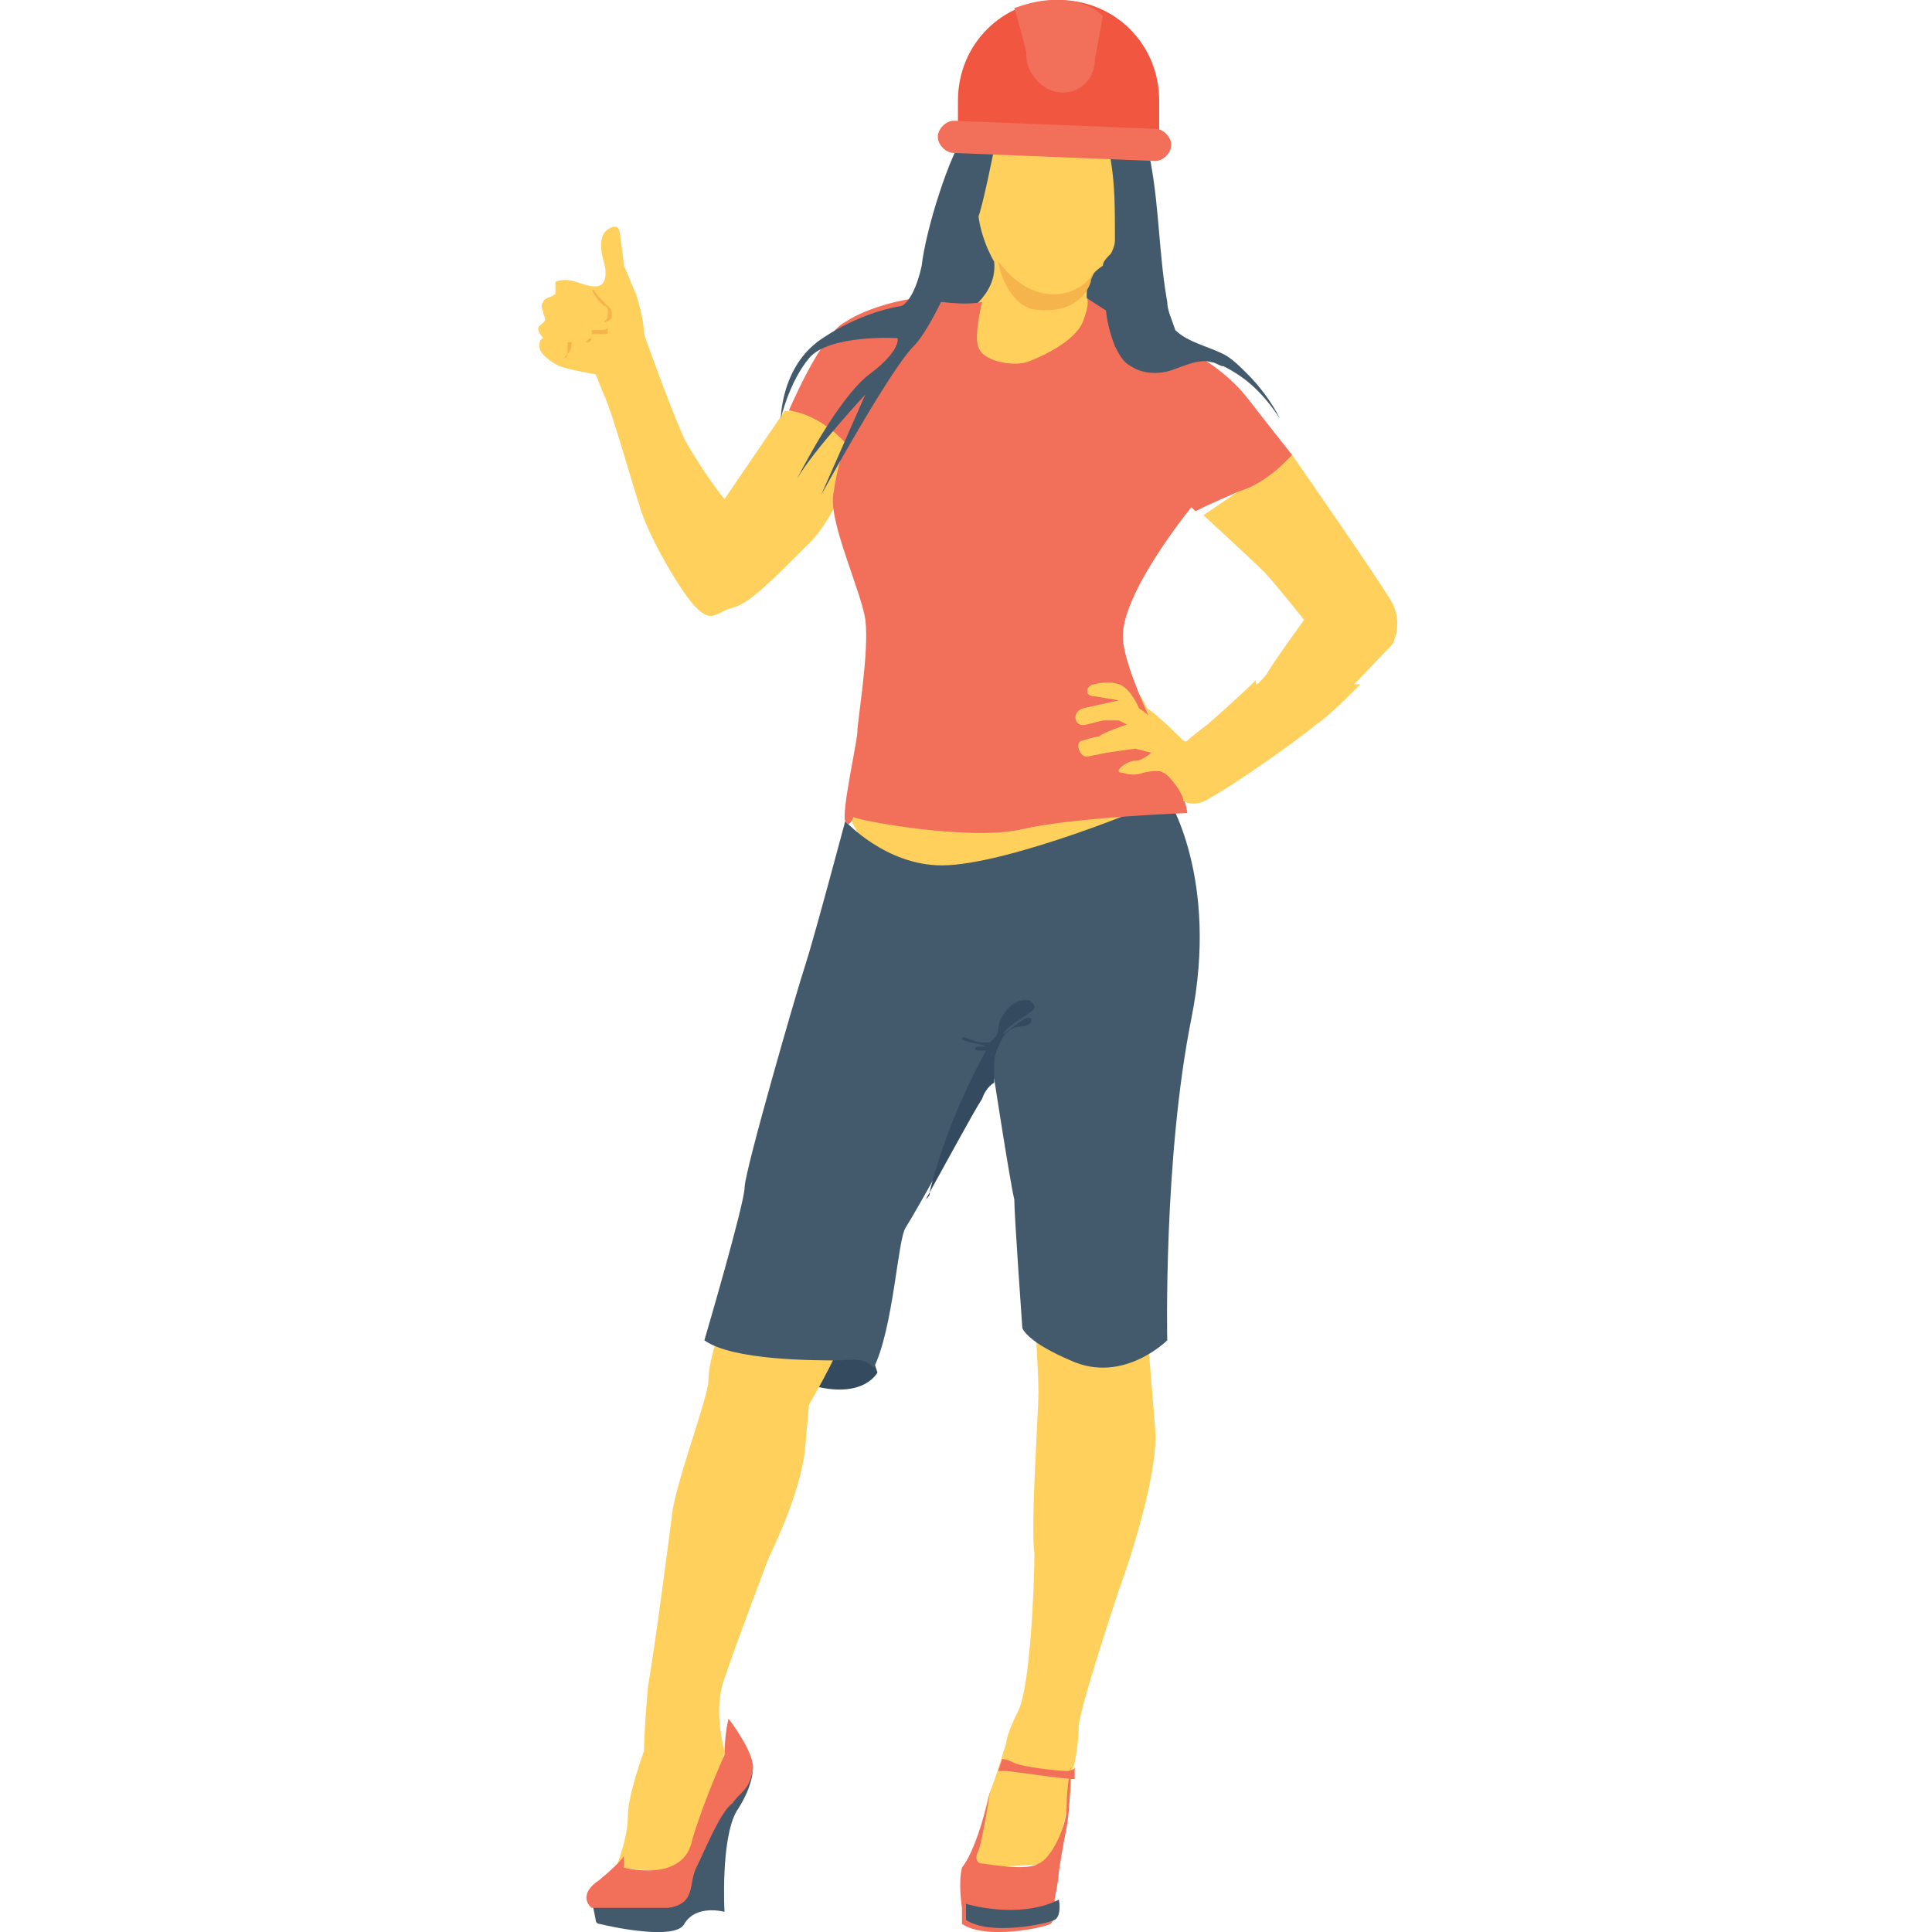 <?xml version="1.0" encoding="utf-8"?>
<!-- Generator: Adobe Illustrator 18.0.0, SVG Export Plug-In . SVG Version: 6.00 Build 0)  -->
<!DOCTYPE svg PUBLIC "-//W3C//DTD SVG 1.1//EN" "http://www.w3.org/Graphics/SVG/1.1/DTD/svg11.dtd">
<svg version="1.1" id="Layer_1" xmlns="http://www.w3.org/2000/svg" xmlns:xlink="http://www.w3.org/1999/xlink" x="0px" y="0px"
	 viewBox="0 0 48 48" enable-background="new 0 0 48 48" xml:space="preserve">
<g>
	<g>
		<g>
			<g>
				<g>
					<path fill="#344A5E" d="M21.6,33.5l0.2,0.6c0,0-0.4,0.8-2,0.2c-1.6-0.6-2.1-0.9-2.1-0.9S21,32.6,21.6,33.5z"/>
				</g>
			</g>
		</g>
		<g>
			<g>
				<g>
					<g>
						<polygon fill="#FFD15C" points="21.2,20 21.1,20.3 21.8,21.6 27.7,22.8 28.1,19.4 						"/>
					</g>
				</g>
			</g>
			<g>
				<g>
					<g>
						<path fill="#FFD15C" d="M17.8,33.3c0,0-0.2,0.6-0.2,1s-0.8,2.5-0.9,3.3c-0.1,0.8-0.4,3.1-0.6,4.3C16,43,16,43.5,16,43.5
							s-0.4,1.1-0.4,1.6c0,0.6-0.3,1.3-0.3,1.3l1.2,0.1c0,0,0.9-0.1,1.1-1.2c0.3-1.1,0.4-1.8,0.4-1.8s-0.3-1,0-1.8
							c0.3-0.9,1.1-3,1.1-3s0.8-1.6,0.9-2.7c0.1-1.1,0.1-1.1,0.1-1.1s0.7-1.2,0.8-1.6H17.8z"/>
					</g>
				</g>
			</g>
			<g>
				<g>
					<g>
						<path fill="#FFD15C" d="M25.7,32.6c0,0,0.1,1.4,0.1,2c0,0.5-0.2,3.3-0.1,4c0,0.7-0.1,3.3-0.4,3.9S25,43.3,25,43.3
							s-0.3,1-0.4,1.2c-0.1,0.3-0.4,1.7-0.4,1.7l0.3,0.2l1.7-0.1c0,0,0.3-1.3,0.4-1.8c0-0.4,0.1-0.7,0.1-0.7s0.1-0.5,0.1-0.9
							c0-0.4,1-3.4,1-3.4s1-2.7,0.9-4c-0.1-1.2-0.2-2.5-0.2-2.5L25.7,32.6z"/>
					</g>
				</g>
			</g>
			<g>
				<g>
					<g>
						<path fill="#F26F5A" d="M24.6,44.5c0,0-0.2,1.3-0.3,1.5c-0.1,0.2,0,0.3,0.1,0.3c0.1,0,1.1,0.2,1.4,0c0.3-0.1,0.7-0.9,0.7-1.4
							c0-0.5,0.1-1,0.1-1s0,1-0.1,1.5c-0.1,0.5-0.2,1.1-0.2,1.2c0,0.1-0.1,0.6-0.1,0.6s0.1,0.4-0.1,0.6c-0.2,0.1-1.6,0.4-2.2,0v-0.4
							c0,0-0.1-0.6,0-1C24.3,45.9,24.6,44.5,24.6,44.5z"/>
					</g>
				</g>
			</g>
			<g>
				<g>
					<g>
						<path fill="#425A6B" d="M26.2,47.7c-0.2,0.1-1.6,0.4-2.2,0v-0.4c0,0,0,0,0,0c0,0,1.3,0.4,2.3-0.1
							C26.3,47.1,26.4,47.6,26.2,47.7z"/>
					</g>
				</g>
			</g>
			<g>
				<g>
					<g>
						<g>
							<path fill="#425A6B" d="M29,19.8c0,0,1.3,2,0.6,5.5c-0.7,3.5-0.6,8-0.6,8s-1.1,1.1-2.4,0.5c0,0-1-0.4-1.2-0.8
								c0,0-0.2-2.8-0.2-3.2c-0.1-0.4-0.5-3-0.5-3s-0.2,0-0.4,0.4c-0.2,0.5-1.6,3-1.8,3.3c-0.2,0.3-0.3,2.5-0.8,3.5
								c0,0-0.1-0.3-0.8-0.2c-0.7,0-2.7,0-3.4-0.5c0,0,1-3.4,1-3.8c0-0.4,1.3-4.9,1.5-5.5c0.2-0.6,1-3.6,1-3.6s1,1.1,2.4,1.1
								C25,21.5,28.7,20,29,19.8z"/>
						</g>
					</g>
				</g>
				<g>
					<g>
						<g>
							<g>
								<path fill="#FFD15C" d="M21.4,10.9c0,0-0.5,1.9-1.4,2.7c-0.9,0.9-1.4,1.4-1.8,1.5c-0.4,0.1-0.5,0.4-0.9,0
									c-0.4-0.4-1.2-1.8-1.4-2.5c-0.2-0.6-0.7-2.4-0.9-2.8c-0.2-0.5-0.2-0.5-0.2-0.5s-0.6-0.1-0.9-0.2c-0.2-0.1-0.5-0.3-0.5-0.5
									c0-0.2,0.1-0.2,0.1-0.2s-0.2-0.2-0.1-0.3c0.1-0.1,0.2-0.1,0.1-0.3c0-0.1-0.1-0.2,0-0.3c0-0.1,0.2-0.1,0.3-0.2
									c0-0.1,0-0.3,0-0.3S14,6.9,14.3,7c0.3,0.1,0.6,0.2,0.7,0c0.1-0.2,0-0.5,0-0.5s-0.2-0.6,0.1-0.8c0.3-0.2,0.3,0.1,0.3,0.1
									s0.1,0.7,0.1,0.8c0.1,0.2,0.2,0.5,0.3,0.7c0,0,0.2,0.6,0.2,1c0,0,0.6,1.7,1,2.6c0.5,0.9,1,1.5,1,1.5l1.5-2.2
									C19.5,10.3,21.1,9.9,21.4,10.9z"/>
							</g>
						</g>
					</g>
					<g>
						<g>
							<g>
								<path fill="#FFD15C" d="M27.2,16.9c-0.2,0-0.3,0.3,0,0.3l0.6,0.1l-0.9,0.2c-0.3,0.1-0.2,0.5,0.1,0.4l0.4-0.1
									c0,0,0.3,0,0.4,0l0.2,0.1c0,0-0.6,0.2-0.7,0.3c-0.1,0-0.4,0.1-0.4,0.1c-0.2,0-0.1,0.4,0.1,0.4l0.5-0.1l0.7-0.1l0.4,0.1
									c0,0-0.2,0.2-0.4,0.2c-0.2,0-0.6,0.3-0.3,0.3c0.3,0.1,0.5,0,0.5,0s0.4-0.1,0.5,0c0.1,0,0.5,0.5,0.5,0.7c0,0,0.3,0.2,0.7-0.1
									c0.4-0.2,2-1.3,2.6-1.8c0.6-0.5,1.8-1.8,1.9-1.9c0.1-0.2,0.2-0.6,0-1c-0.2-0.4-2.5-3.7-2.5-3.7l-2.2,1.5
									c0,0,1.3,1.2,1.5,1.4c0.2,0.2,1,1.2,1,1.2s-0.8,1.1-0.9,1.3c-0.1,0.2-1.3,1.3-1.3,1.3s-0.4,0.3-0.5,0.4
									c-0.1,0.1-0.3,0-0.3,0s-0.7-0.7-0.9-0.8c0,0-0.2-0.5-0.5-0.6C27.5,16.8,27.2,16.9,27.2,16.9z"/>
							</g>
						</g>
					</g>
					<g>
						<g>
							<g>
								<path fill="#425A6B" d="M28.1,4.9c-0.3,1-0.3,2-0.3,3c0,0.5,0.1,1.1-0.2,1.6c0,0.1-0.1,0.2-0.2,0.1c-0.1,0-0.1-0.1-0.1-0.1
									c-0.3-0.5-0.5-1-0.5-1.5c-0.1-0.5-0.1-1.1-0.1-1.6c0-0.2,0-0.3,0-0.5c0-0.1,0.2-0.3,0.3-0.4c0.2-0.3,0.5-0.5,0.7-0.7
									c0.1-0.1,0.3-0.2,0.4-0.2c0,0,0.1,0,0.1,0.1"/>
							</g>
						</g>
						<g>
							<g>
								<g>
									<path fill="#425A6B" d="M24.4,4.3c0,0.3,0,0.6,0.1,0.8c0.1,0.2,0.2,0.4,0.3,0.5c0.3,0.4,0.5,0.8,0.8,1.1
										c0.1,0.1,0.1,0.2,0.2,0.3c0,0.1,0,0.2,0,0.3c0,0.6-0.4,1.1-0.9,1.4c-0.5,0.3-1.1,0.4-1.7,0.4c-0.2,0-0.4,0-0.6-0.2
										c-0.2-0.1-0.3-0.4-0.3-0.6c0-0.2,0.1-0.4,0.3-0.6c0.1-0.1,0.1-0.1,0.2-0.2c0.4-0.4,0.6-0.8,0.8-1.3c0.2-0.5,0.3-1,0.4-1.5"
										/>
								</g>
							</g>
						</g>
					</g>
					<g>
						<g>
							<g>
								<path fill="#FFD15C" d="M26.4,3.6L26.4,3.6l1.4,0.3c0,0,0.1,1.9-0.2,2.4c-0.1,0.1-0.2,0.2-0.2,0.3C27.1,6.8,27,7,27,7.3
									c0,0,0,0.1,0,0.1c0.2,0.3,0,1.4,0,1.5c0,0-0.7,0.7-1,0.9c-0.3,0.2-1.7,0.2-1.7,0.2c0,0-0.7-2-0.7-2s1.2-0.5,1.1-1.5
									c0,0-0.5-0.8-0.4-1.7c0.1-0.8,0.4-1.2,0.4-1.2"/>
							</g>
						</g>
					</g>
					<g>
						<g>
							<g>
								<path fill="#F26F5A" d="M24.4,7.5c0,0-0.2,0.8-0.1,1.1C24.4,9,25.2,9.1,25.5,9c0.3-0.1,1.2-0.5,1.4-1
									c0.2-0.5,0.1-0.6,0.1-0.6s0.7,0.5,1.4,0.8C29.2,8.5,30.3,9,31,9.9c0.7,0.9,1.1,1.4,1.1,1.4s-0.6,0.7-1.3,0.9
									c-0.7,0.3-1.1,0.5-1.1,0.5l-0.1-0.1c0,0-1.8,2.2-1.7,3.3c0.1,1.1,1.5,3.5,1.6,4.3c0,0-2.8,0.1-4.1,0.4
									c-1.3,0.3-4-0.2-4.2-0.3c0,0-0.1,0.3-0.2,0.1c-0.1-0.2,0.3-2,0.3-2.2c0-0.3,0.3-2,0.2-2.8c-0.1-0.7-0.9-2.4-0.8-3.1
									c0.1-0.7,0.3-1.3,0.3-1.3s-0.6-0.7-1.4-0.8c0,0,0.8-1.9,1.4-2.2c0.6-0.4,1.6-0.6,1.9-0.6C23.2,7.5,24,7.6,24.4,7.5z"/>
							</g>
						</g>
					</g>
					<g>
						<g>
							<g>
								<path fill="#425A6B" d="M24.7,3.7c0,0-0.3,1.5-0.4,1.7c0,0-1,2.6-1.6,3.2c-0.6,0.6-2.3,3.7-2.3,3.7l1.1-2.5
									c0,0-1.3,1.4-1.7,2.1c0,0,1-2,1.8-2.6c0.8-0.6,0.7-0.9,0.7-0.9s-1.7-0.1-2.2,0.5c-0.5,0.6-0.7,1.5-0.7,1.5s0-1.2,0.9-1.9
									c0,0,0.9-0.7,2.1-0.9c0,0,0.3-0.1,0.5-1c0.1-0.9,0.7-2.8,1.1-3.3L24.7,3.7z"/>
							</g>
						</g>
					</g>
					<g>
						<g>
							<path fill="#425A6B" d="M27.5,3.9c0.1,0,0.1,0.1,0.1,0.1c0.1,0.6,0.1,1.2,0.1,1.9c0,0.2,0,0.4-0.1,0.6c0,0.2-0.1,0.3-0.1,0.5
								c-0.1,0.5,0,1.1,0.2,1.6c0.1,0.2,0.2,0.4,0.4,0.5c0.3,0.2,0.7,0.2,1,0.1c0.3-0.1,0.7-0.3,1-0.2c0.1,0,0.2,0.1,0.3,0.1
								c0.6,0.3,1,0.7,1.4,1.3c-0.2-0.4-0.5-0.8-0.8-1.1c-0.2-0.2-0.4-0.4-0.6-0.5c-0.4-0.2-0.9-0.3-1.2-0.6C29.1,7.9,29,7.7,29,7.5
								c-0.2-1.1-0.2-2.3-0.4-3.4c0-0.1-0.1-0.3-0.2-0.4c-0.2-0.2-0.5-0.2-0.7-0.2"/>
						</g>
					</g>
					<g>
						<g>
							<g>
								<g>
									<path fill="#F05640" d="M28.8,3.6c0-0.3,0-0.8,0-1.1c0-1.4-1.1-2.5-2.5-2.5c-1.4,0-2.5,1.1-2.5,2.5c0,0.3,0,0.6,0,0.9
										L28.8,3.6z"/>
								</g>
							</g>
						</g>
						<g>
							<g>
								<path fill="#F26F5A" d="M26.4,2.3L26.4,2.3c0.5,0,0.8-0.4,0.8-0.8v0l0.2-1.1C27.1,0.1,26.7,0,26.2,0c-0.4,0-0.7,0.1-1,0.2
									c0.1,0.3,0.3,1.1,0.3,1.1s0,0,0,0.1C25.5,1.8,25.9,2.3,26.4,2.3z"/>
							</g>
						</g>
						<g>
							<g>
								<g>
									<g>
										<path fill="#F26F5A" d="M28.7,4C28.7,4,28.7,4,28.7,4l-5-0.2c-0.2,0-0.4-0.2-0.4-0.4c0-0.2,0.2-0.4,0.4-0.4l5,0.2
											c0.2,0,0.4,0.2,0.4,0.4C29.1,3.8,28.9,4,28.7,4z"/>
									</g>
								</g>
							</g>
						</g>
					</g>
					<g>
						<g>
							<g>
								<path fill="#FFD15C" d="M31.2,16.9c-0.4,0.4-1.2,1.1-1.2,1.1s-0.4,0.3-0.5,0.4c-0.1,0.1-0.3,0-0.3,0s-0.7-0.7-0.9-0.8
									c0,0-0.2-0.5-0.5-0.6c-0.3-0.1-0.6,0-0.6,0c-0.2,0-0.3,0.3,0,0.3l0.6,0.1l-0.9,0.2c-0.3,0.1-0.2,0.5,0.1,0.4l0.4-0.1
									c0,0,0.3,0,0.4,0l0.2,0.1c0,0-0.6,0.2-0.7,0.3c-0.1,0-0.4,0.1-0.4,0.1c-0.2,0-0.1,0.4,0.1,0.4l0.5-0.1l0.7-0.1l0.4,0.1
									c0,0-0.2,0.2-0.4,0.2c-0.2,0-0.6,0.3-0.3,0.3c0.3,0.1,0.5,0,0.5,0s0.4-0.1,0.5,0c0.1,0,0.5,0.5,0.5,0.7c0,0,0.3,0.2,0.7-0.1
									c0.4-0.2,2-1.3,2.6-1.8c0.3-0.2,0.7-0.6,1.1-1H31.2z"/>
							</g>
						</g>
					</g>
					<g>
						<g>
							<g>
								<path fill="#F5B54C" d="M13.8,9.1C13.8,9.1,13.8,9.1,13.8,9.1C13.8,9.1,13.8,9.1,13.8,9.1L13.8,9.1z"/>
							</g>
						</g>
						<g>
							<g>
								<path fill="#F5B54C" d="M15,8C15,8,15.1,8,15,8c0.1,0.1,0.1,0.2,0.1,0.2c0,0.1,0,0.1-0.1,0.1c0,0-0.1,0-0.1,0
									c-0.1,0-0.1,0-0.2,0c0,0,0,0,0,0c0,0,0,0,0,0c0,0.1,0,0.2-0.1,0.2c0,0-0.1,0-0.1,0c-0.1,0-0.2,0-0.3,0c0,0.1,0,0.2-0.1,0.3
									c0,0,0,0-0.1,0.1c0,0-0.1,0-0.1,0c-0.1,0-0.1,0-0.1,0c0,0,0,0,0,0c0,0,0,0,0,0c0,0,0,0,0.1,0c0.1,0,0.2,0,0.2-0.1
									c0,0,0,0,0,0c0,0,0,0,0,0c0-0.1,0-0.2,0-0.3c0.1,0,0.2,0,0.2,0c0.1,0,0.1,0,0.2,0c0.1,0,0.1-0.1,0.2-0.1c0-0.1,0-0.1,0-0.2
									c0.1,0,0.1,0,0.2,0c0.1,0,0.2,0,0.2-0.1C15.1,8.2,15.1,8.1,15,8C15,8,15,8,15,8C15,8,15,8,15,8c0.1-0.1,0.1-0.1,0.1-0.2
									c0,0,0-0.1,0-0.1c0,0,0-0.1-0.1-0.1c-0.1-0.1-0.2-0.2-0.3-0.4c0.1,0,0.1,0.1,0.2,0.2c0.1,0.1,0.1,0.1,0.2,0.2
									c0.1,0.1,0.1,0.1,0.1,0.2c0,0,0,0.1,0,0.1C15.1,8,15.1,8,15,8z"/>
							</g>
						</g>
					</g>
				</g>
				<g>
					<g>
						<path fill="#344A5E" d="M25.1,25c-0.2,0.2-0.3,0.4-0.3,0.6c0,0.1-0.1,0.2-0.2,0.3c-0.1,0-0.1,0-0.2,0c-0.2,0-0.5-0.2-0.5-0.1
							c0,0.1,0.4,0.1,0.6,0.2c-0.1,0-0.1,0-0.2,0c-0.1,0-0.1,0.1,0,0.1c0.1,0,0.1,0,0.2,0c-0.6,1.1-1.1,2.3-1.4,3.5
							c0,0.1,0,0.1-0.1,0.2c0.5-0.9,1.2-2.2,1.4-2.5c0.1-0.3,0.3-0.4,0.3-0.4c0-0.2,0-0.4,0-0.5c0-0.2,0.1-0.4,0.2-0.6
							c0.1-0.2,0.3-0.3,0.5-0.3c0.1,0,0.3-0.1,0.2-0.2c-0.1-0.1-0.5,0.3-0.7,0.4c0.2-0.3,0.9-0.6,0.8-0.7
							C25.6,24.7,25.2,24.9,25.1,25z"/>
					</g>
				</g>
			</g>
			<g>
				<g>
					<g>
						<path fill="#F26F5A" d="M26.7,43.9l0,0.3c-0.3,0-1.6-0.2-1.7-0.2c-0.1,0-0.2,0-0.2,0l0.1-0.3c0,0,0.1,0,0.3,0.1
							c0.2,0.1,1.1,0.2,1.3,0.2C26.7,44,26.7,43.9,26.7,43.9z"/>
					</g>
				</g>
			</g>
			<g>
				<g>
					<g>
						<path fill="#425A6B" d="M14.7,47.2l0.1,0.5c0,0.1,0.1,0.1,0.1,0.1c0.4,0.1,1.9,0.4,2.1,0c0.3-0.5,1-0.3,1-0.3
							s-0.1-1.8,0.3-2.5c0.4-0.6,0.4-1,0.4-1l-0.9,1.2l-1,1.8L14.7,47.2z"/>
					</g>
				</g>
			</g>
			<g>
				<g>
					<g>
						<path fill="#F26F5A" d="M15.5,46.1c0,0,0,0.2,0,0.3c0,0,1.5,0.4,1.7-0.7c0.3-1,0.8-2.1,0.8-2.1s0-0.5,0.1-0.9
							c0,0,0.7,0.9,0.6,1.3c-0.1,0.5-0.3,0.5-0.5,0.8c-0.3,0.2-0.7,1.2-0.9,1.6s0,0.9-0.7,1c-0.6,0-1.9,0-1.9,0s-0.4-0.3,0.2-0.7
							C15.5,46.2,15.5,46.1,15.5,46.1z"/>
					</g>
				</g>
			</g>
		</g>
	</g>
	<g>
		<g>
			<g>
				<path fill="#F5B54C" d="M26,7.3c-0.7-0.1-1.1-0.7-1.2-0.8c0.1,0.6,0.5,1.2,1,1.2c1.1,0.1,1.3-0.7,1.3-0.7c0-0.1,0.1-0.2,0.1-0.3
					l0,0C27.2,6.8,26.8,7.4,26,7.3z"/>
			</g>
		</g>
	</g>
</g>
</svg>
